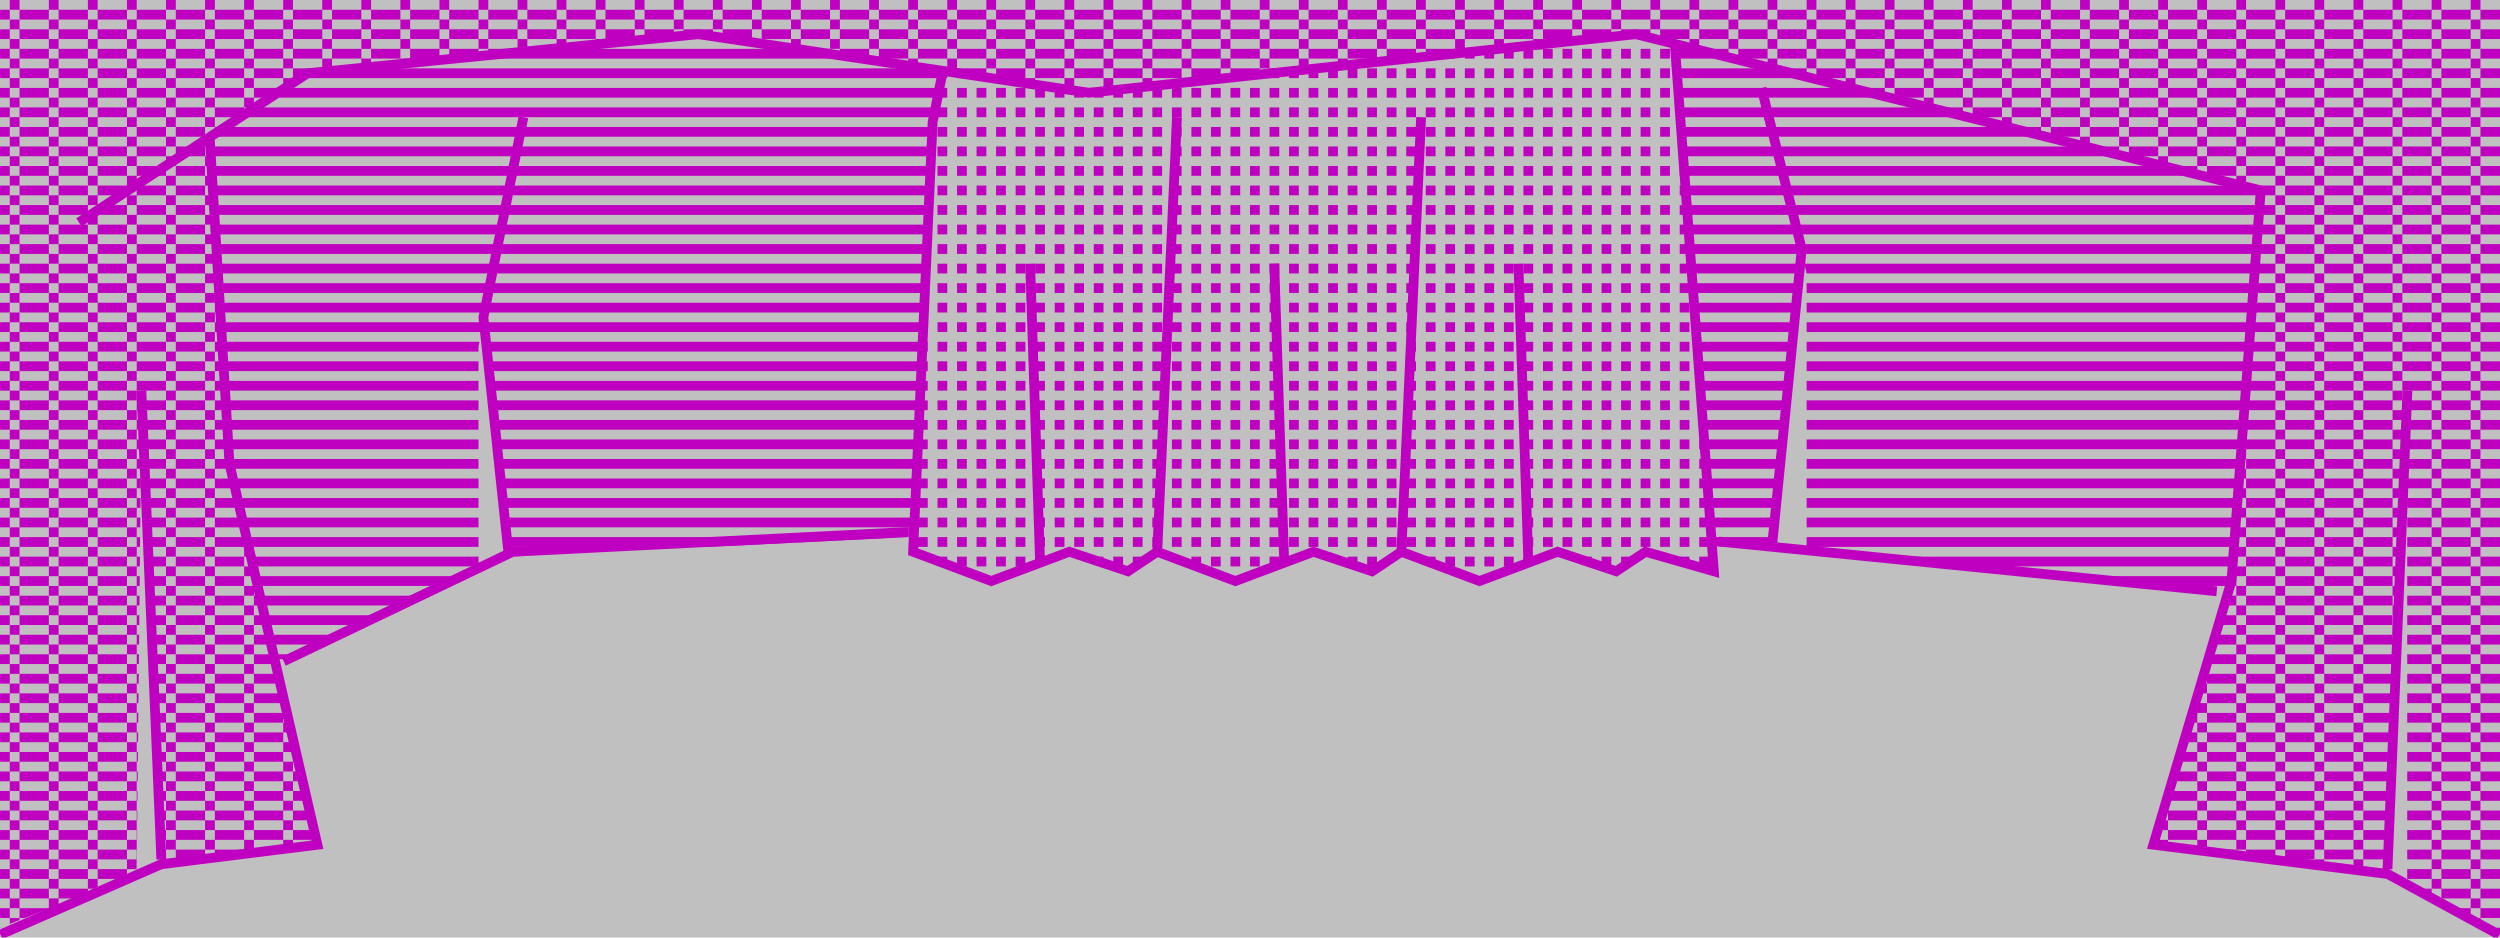 <?xml version="1.0" encoding="UTF-8" standalone="yes"?>
<!DOCTYPE svg PUBLIC "-//W3C//DTD SVG 1.0//EN" "http://www.w3.org/TR/2001/REC-SVG-20010904/DTD/svg10.dtd">
<svg viewBox="0 0 2560 960" style="stroke-linecap:square;stroke-width:10" height="100%" width="100%" xmlns="http://www.w3.org/2000/svg">
  <defs>
    <pattern id="fill-near-wall" x="0" y="0" width="40" height="20" patternUnits="userSpaceOnUse">
      <rect fill="#c0c0c0" x="0" y="0" width="40" height="20" />
      <rect fill="#c000c0" x="0" y="10" width="10" height="10" />
      <rect fill="#c000c0" x="10" y="0" width="10" height="10" />
      <rect fill="#c000c0" x="20" y="10" width="20" height="10" />
    </pattern>
    <pattern id="fill-archway-wall" x="0" y="0" width="40" height="20" patternUnits="userSpaceOnUse">
      <rect fill="#c0c0c0" x="0" y="0" width="40" height="20" />
      <rect fill="#c000c0" x="0" y="10" width="40" height="10" />
    </pattern>
    <pattern id="fill-far-wall" x="0" y="0" width="10" height="20" patternUnits="userSpaceOnUse">
      <rect fill="#c0c0c0" x="0" y="0" width="10" height="20" />
      <rect fill="#c000c0" x="0" y="10" width="10" height="10" />
    </pattern>
    <pattern id="fill-curtain" x="0" y="0" width="20" height="20" patternUnits="userSpaceOnUse">
      <rect fill="#c0c0c0" x="0" y="0" width="20" height="20" />
      <rect fill="#c000c0" x="0" y="10" width="10" height="10" />
    </pattern>
  </defs>

  <rect id="floor" fill="#c0c0c0" x="0" y="0" width="2560" height="960" />

  <!-- far wall -->
  <path id="far-wall" fill="url(#fill-far-wall)" stroke="none" d="M 520,565 l -25,-235 l -5,25 v 230 l -195,90 h -100 v -675 h 2160 v 605 h -100 l -405,-40 v -285 l -5,-20 l -35,300 h -45 l -360,-30 l -475,20 l -405,20 Z" />
  <path id="far-wall-left-edge" fill="none" stroke="#c000c0" d="M 295,675 l 230,-110 l 400,-20 M 520,560 l -25,-235 l 40,-200" />
  <path id="far-wall-middle" fill="none" stroke="#c000c0" d="M 935,545 h 800" />
  <path id="far-wall-right-edge" fill="none" stroke="#c000c0" d="M 1765,555 l 500,50 M 1815,555 l 30,-300 l -40,-160" />

  <!-- curtains -->
  <path id="curtain" fill="url(#fill-curtain)" stroke="none" d="M 965,75 l -10,50 l -20,440 l 80,30 l 80,-30 l 60,20 l 30,-20 l 80,30 l 80,-30 l 60,20 l 30,-20 l 80,30 l 80,-30 l 60,20 l 30,-20 l 70,20 l -40,-540 Z" />
  <path id="curtain-edges" fill="none" stroke="#c000c0" d="M 965,75 l -10,50 l -20,440 l 80,30 l 80,-30 l 60,20 l 30,-20 l 80,30 l 80,-30 l 60,20 l 30,-20 l 80,30 l 80,-30 l 60,20 l 30,-20 l 70,20 l -40,-540
M 1065,575 l -10,-300
M 1315,575 l -10,-300
M 1565,575 l -10,-300
M 1205,125 l -20,440
M 1455,125 l -20,440
" />

  <!-- near wall -->
  <path id="near-wall" fill="url(#fill-near-wall)" stroke="none" d="M 210,140 l 105,-65 l 400,-40 l 400,60 l 560,-60 l 640,160 l -30,400 l -80,270 l 240,25 l 20,-485 v 500 l 95,50 v -955 h -2560 v 950 l 140,-55 l 5,-490 l 20,475 l 160,-15 l -90,-390 Z" />
  <path id="near-wall-edge" fill="none" stroke="#c000c0" d="M 85,225 l 230,-150 l 400,-40 l 400,60 l 560,-60 l 640,160 l -30,400 l -80,270 l 240,30 l 110,60
M 5,955 l 160,-70 l 160,-20 l -90,-390 l -20,-330
M 165,875 l -20,-470
M 2445,885 l 20,-480" />

</svg>
